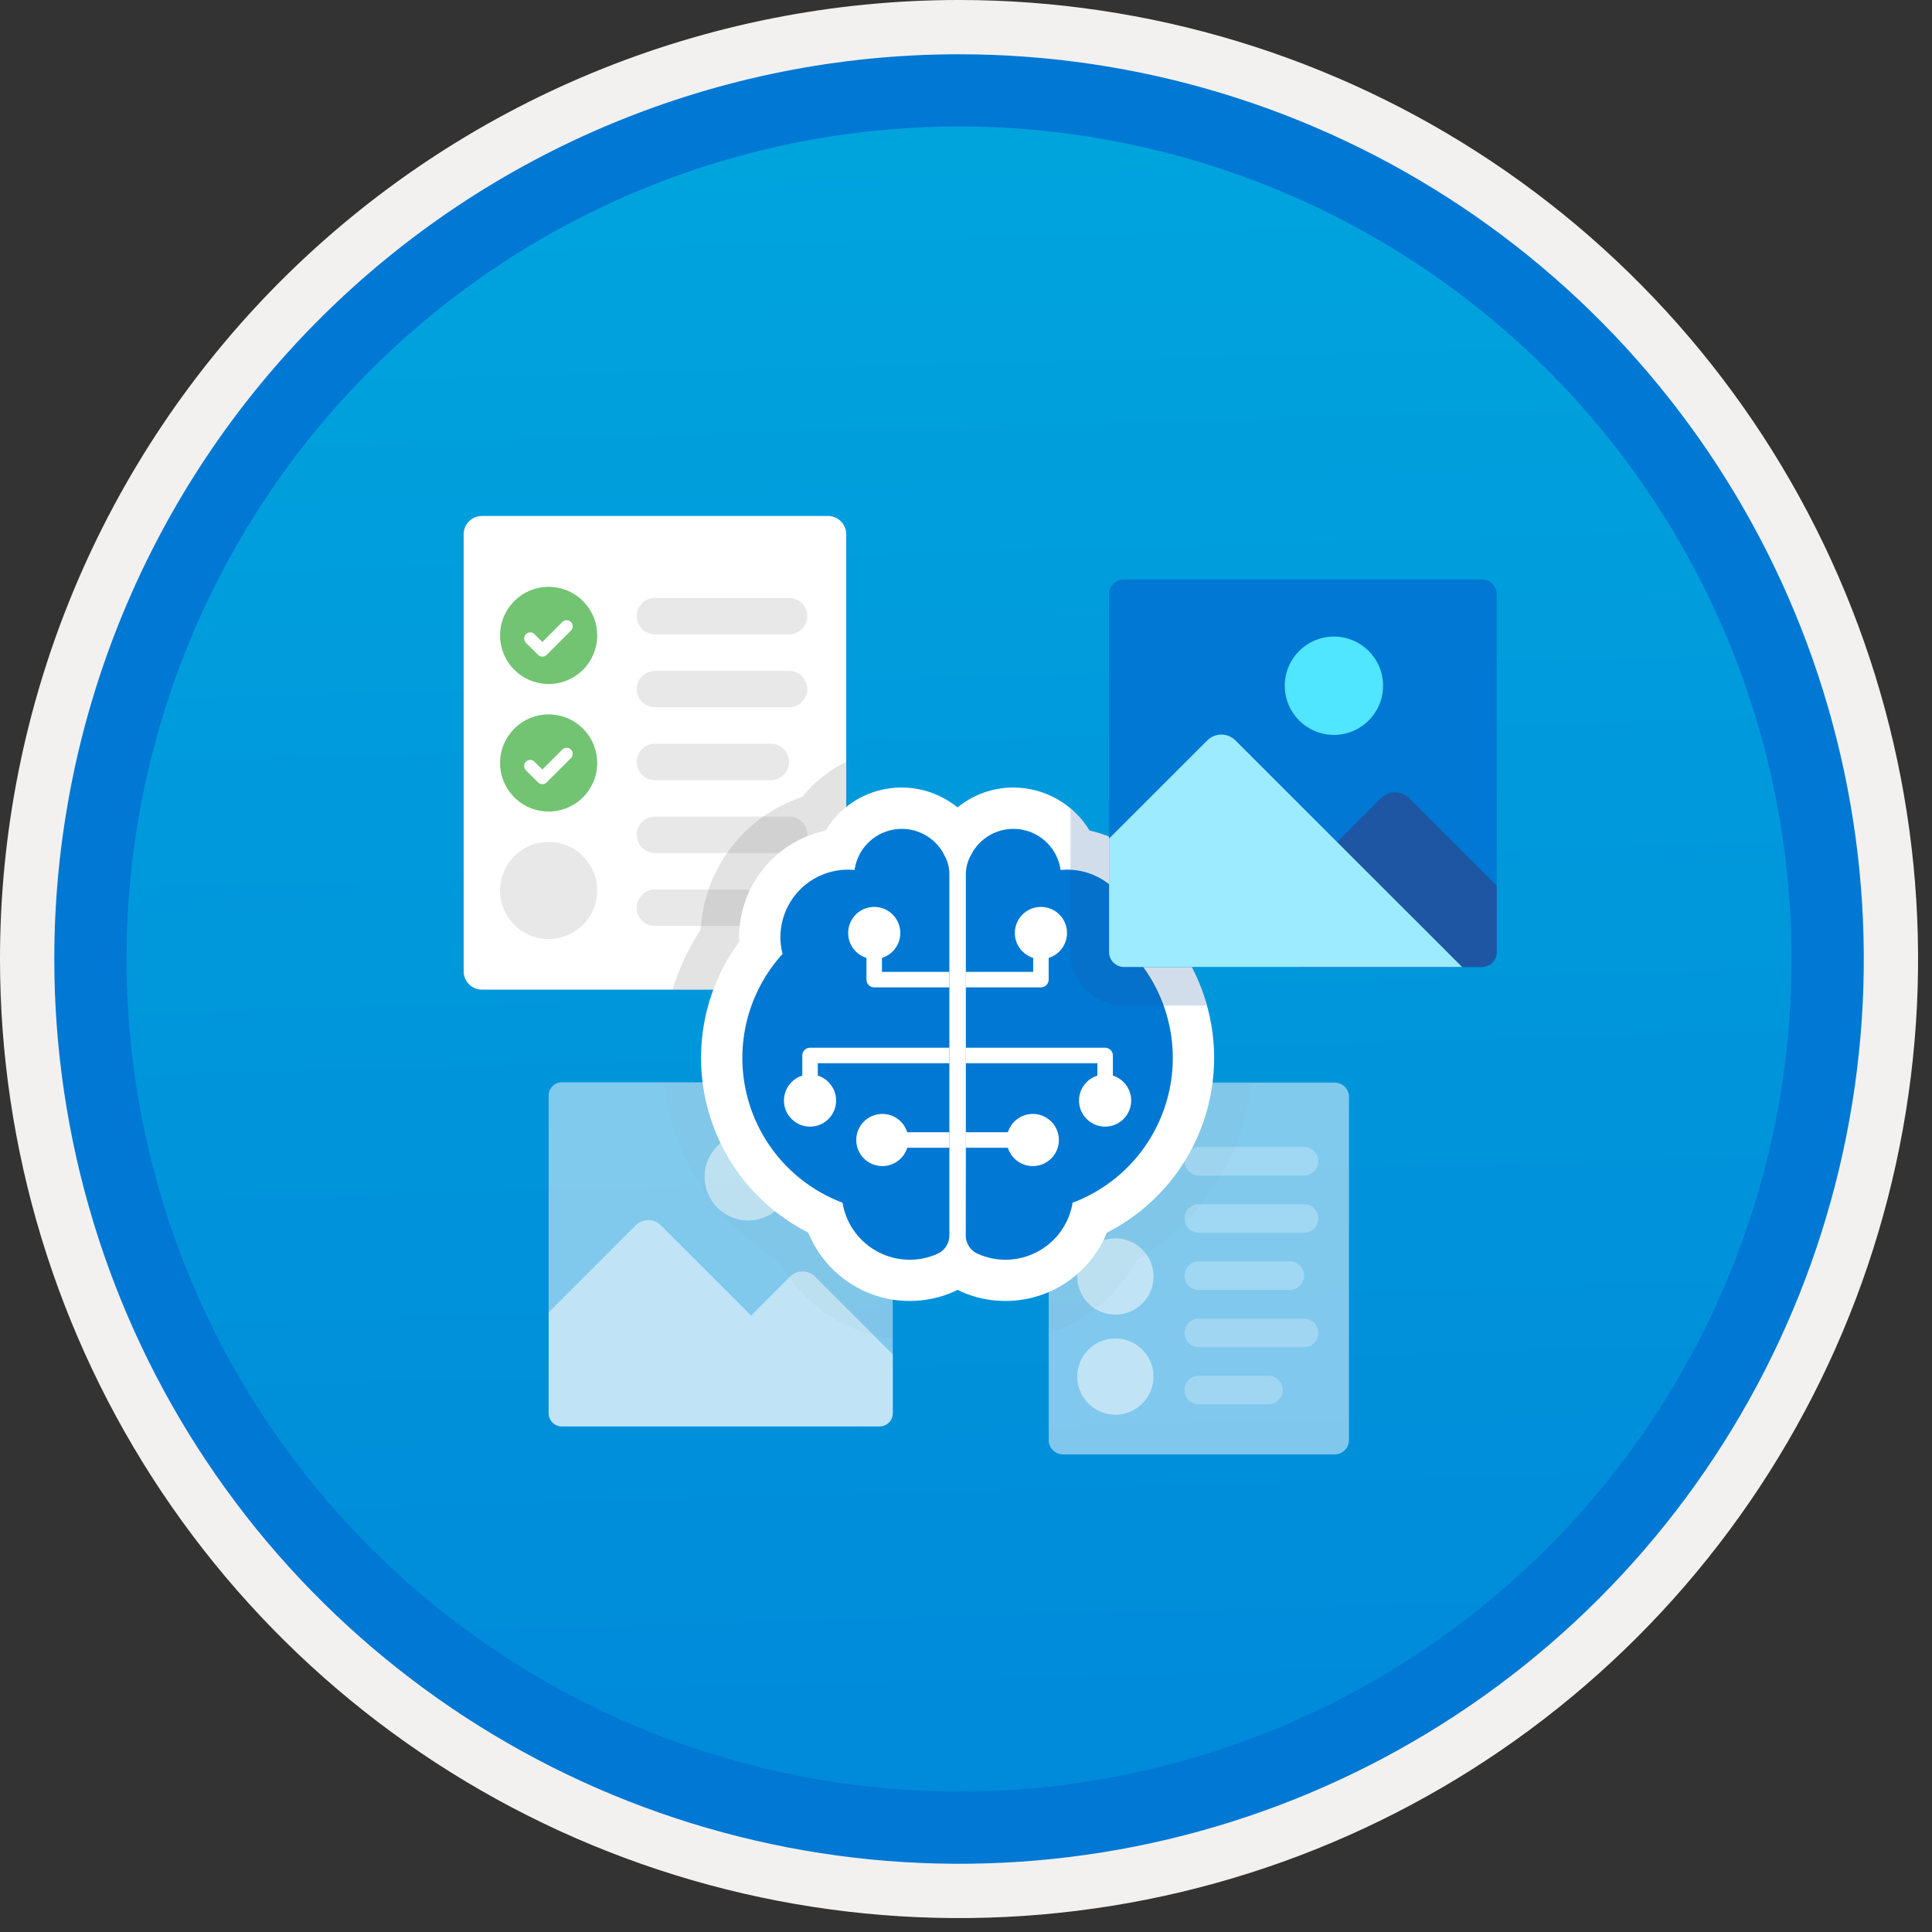<svg width="100" height="100" viewBox="0 0 100 100" fill="none" xmlns="http://www.w3.org/2000/svg">
<rect x="0" y="0" width="100" height="100" fill="#333333" stroke="none"/>
<g clip-path="url(#clip0)">
<path d="M49.64 96.448C40.382 96.448 31.332 93.703 23.634 88.559C15.936 83.416 9.936 76.105 6.393 67.552C2.85 58.998 1.923 49.586 3.73 40.506C5.536 31.426 9.994 23.085 16.54 16.538C23.087 9.992 31.428 5.534 40.508 3.728C49.588 1.921 59 2.848 67.553 6.391C76.107 9.934 83.418 15.934 88.561 23.632C93.705 31.33 96.45 40.38 96.45 49.638C96.451 55.785 95.24 61.873 92.888 67.552C90.535 73.231 87.088 78.392 82.741 82.739C78.394 87.086 73.234 90.534 67.554 92.886C61.875 95.238 55.787 96.449 49.64 96.448V96.448Z" fill="url(#paint0_linear)"/>
<path fill-rule="evenodd" clip-rule="evenodd" d="M95.54 49.64C95.54 58.718 92.848 67.593 87.805 75.141C82.761 82.689 75.592 88.572 67.205 92.046C58.818 95.52 49.589 96.429 40.685 94.658C31.782 92.887 23.603 88.515 17.184 82.096C10.765 75.677 6.393 67.498 4.622 58.595C2.851 49.691 3.76 40.462 7.234 32.075C10.708 23.688 16.591 16.519 24.139 11.476C31.688 6.432 40.562 3.74 49.64 3.74C55.668 3.74 61.636 4.927 67.205 7.234C72.774 9.541 77.834 12.921 82.096 17.184C86.359 21.446 89.739 26.506 92.046 32.075C94.353 37.644 95.54 43.612 95.54 49.64V49.64ZM49.64 3.62732e-07C59.458 3.62732e-07 69.055 2.911 77.219 8.366C85.382 13.82 91.744 21.573 95.501 30.644C99.258 39.714 100.242 49.695 98.326 59.324C96.411 68.954 91.683 77.799 84.741 84.741C77.799 91.683 68.954 96.411 59.324 98.326C49.695 100.242 39.714 99.258 30.644 95.501C21.573 91.744 13.82 85.382 8.366 77.219C2.911 69.055 3.62732e-07 59.458 3.62732e-07 49.64C-0.001 43.121 1.283 36.666 3.777 30.643C6.271 24.62 9.928 19.147 14.537 14.537C19.147 9.928 24.62 6.271 30.643 3.777C36.666 1.283 43.121 -0.001 49.64 3.62732e-07V3.62732e-07Z" fill="#F2F1F0"/>
<path fill-rule="evenodd" clip-rule="evenodd" d="M92.73 49.639C92.73 58.161 90.202 66.492 85.468 73.578C80.733 80.664 74.003 86.187 66.129 89.449C58.256 92.71 49.592 93.563 41.233 91.901C32.874 90.238 25.197 86.134 19.17 80.108C13.144 74.082 9.04 66.404 7.378 58.045C5.715 49.686 6.568 41.023 9.83 33.149C13.091 25.275 18.614 18.545 25.7 13.811C32.786 9.076 41.117 6.549 49.64 6.549C55.298 6.548 60.902 7.663 66.13 9.828C71.358 11.993 76.108 15.167 80.11 19.169C84.111 23.17 87.285 27.92 89.45 33.148C91.616 38.377 92.73 43.98 92.73 49.639V49.639ZM49.64 2.809C58.902 2.809 67.956 5.555 75.657 10.701C83.358 15.847 89.36 23.16 92.905 31.718C96.449 40.275 97.377 49.691 95.57 58.775C93.763 67.859 89.303 76.203 82.753 82.752C76.204 89.302 67.86 93.762 58.776 95.569C49.692 97.376 40.276 96.448 31.718 92.904C23.162 89.359 15.848 83.357 10.702 75.656C5.556 67.955 2.81 58.901 2.81 49.639C2.811 37.219 7.745 25.308 16.527 16.526C25.309 7.744 37.22 2.81 49.64 2.809V2.809Z" fill="#0078D4"/>
<path opacity="0.5" d="M45.525 56.02H29.081C28.704 56.02 28.398 56.325 28.398 56.703V73.147C28.398 73.525 28.704 73.83 29.081 73.83H45.525C45.903 73.83 46.209 73.525 46.209 73.147V56.703C46.209 56.325 45.903 56.02 45.525 56.02Z" fill="white"/>
<path opacity="0.5" fill-rule="evenodd" clip-rule="evenodd" d="M40.603 69.821L38.877 68.095L40.897 66.075C41.068 65.905 41.299 65.809 41.541 65.809C41.782 65.809 42.014 65.904 42.185 66.075L46.209 70.099V73.15C46.209 73.24 46.192 73.329 46.157 73.412C46.123 73.495 46.073 73.57 46.009 73.633C45.946 73.697 45.87 73.747 45.788 73.781C45.705 73.816 45.616 73.833 45.526 73.833H44.617L40.603 69.821Z" fill="white"/>
<path opacity="0.5" fill-rule="evenodd" clip-rule="evenodd" d="M28.398 67.933L32.911 63.419C33.082 63.248 33.314 63.152 33.556 63.152C33.797 63.152 34.029 63.248 34.2 63.419L44.617 73.832L29.081 73.833C28.991 73.833 28.902 73.815 28.82 73.781C28.737 73.746 28.661 73.696 28.598 73.632C28.534 73.569 28.484 73.494 28.45 73.411C28.415 73.328 28.398 73.239 28.398 73.149V67.933Z" fill="white"/>
<path opacity="0.5" d="M38.728 63.17C39.976 63.17 40.987 62.159 40.987 60.911C40.987 59.664 39.976 58.652 38.728 58.652C37.481 58.652 36.469 59.664 36.469 60.911C36.469 62.159 37.481 63.17 38.728 63.17Z" fill="white"/>
<path opacity="0.5" fill-rule="evenodd" clip-rule="evenodd" d="M54.279 74.539V56.775C54.279 56.579 54.358 56.391 54.496 56.252C54.635 56.114 54.823 56.036 55.019 56.035H69.082C69.278 56.036 69.466 56.114 69.605 56.252C69.743 56.391 69.822 56.579 69.822 56.775V74.539C69.822 74.735 69.743 74.923 69.605 75.062C69.466 75.2 69.278 75.278 69.082 75.279H55.019C54.823 75.278 54.635 75.2 54.496 75.062C54.358 74.923 54.279 74.735 54.279 74.539Z" fill="white"/>
<path opacity="0.5" fill-rule="evenodd" clip-rule="evenodd" d="M57.732 73.225C57.342 73.225 56.96 73.109 56.635 72.892C56.311 72.675 56.058 72.367 55.908 72.006C55.759 71.646 55.72 71.249 55.796 70.866C55.872 70.483 56.06 70.132 56.336 69.855C56.612 69.579 56.964 69.391 57.347 69.315C57.73 69.239 58.127 69.278 58.487 69.428C58.848 69.577 59.156 69.83 59.373 70.154C59.59 70.479 59.706 70.861 59.706 71.251C59.706 71.775 59.498 72.277 59.128 72.647C58.757 73.017 58.255 73.225 57.732 73.225V73.225Z" fill="white"/>
<path opacity="0.5" fill-rule="evenodd" clip-rule="evenodd" d="M57.732 68.045C57.342 68.045 56.96 67.929 56.635 67.713C56.311 67.496 56.058 67.187 55.908 66.827C55.759 66.466 55.72 66.069 55.796 65.686C55.872 65.303 56.06 64.952 56.336 64.676C56.612 64.4 56.964 64.212 57.347 64.136C57.73 64.059 58.127 64.099 58.487 64.248C58.848 64.397 59.156 64.65 59.373 64.975C59.59 65.299 59.706 65.681 59.706 66.071C59.706 66.595 59.498 67.097 59.128 67.467C58.757 67.837 58.255 68.045 57.732 68.045Z" fill="white"/>
<path opacity="0.5" fill-rule="evenodd" clip-rule="evenodd" d="M57.732 62.865C57.342 62.865 56.96 62.75 56.635 62.533C56.311 62.316 56.058 62.008 55.908 61.647C55.759 61.286 55.72 60.889 55.796 60.507C55.872 60.124 56.06 59.772 56.336 59.496C56.612 59.22 56.964 59.032 57.347 58.956C57.73 58.88 58.127 58.919 58.487 59.068C58.848 59.218 59.156 59.471 59.373 59.795C59.59 60.12 59.706 60.501 59.706 60.892C59.706 61.415 59.498 61.917 59.128 62.287C58.757 62.657 58.255 62.865 57.732 62.865V62.865Z" fill="white"/>
<g opacity="0.5">
<path opacity="0.5" d="M62.051 59.367H67.5C67.696 59.367 67.885 59.445 68.023 59.584C68.162 59.723 68.24 59.911 68.24 60.107V60.107C68.24 60.304 68.162 60.492 68.023 60.631C67.885 60.77 67.696 60.847 67.5 60.847H62.051C61.953 60.847 61.857 60.828 61.767 60.791C61.678 60.754 61.596 60.699 61.527 60.631C61.459 60.562 61.404 60.48 61.367 60.391C61.33 60.301 61.31 60.205 61.31 60.107C61.31 59.911 61.388 59.723 61.527 59.584C61.666 59.445 61.854 59.367 62.051 59.367V59.367Z" fill="white"/>
<path opacity="0.5" d="M62.051 65.289H66.76C66.956 65.289 67.145 65.367 67.283 65.506C67.422 65.645 67.5 65.833 67.5 66.029V66.029C67.5 66.225 67.422 66.414 67.283 66.553C67.145 66.691 66.956 66.769 66.76 66.769H62.051C61.854 66.769 61.666 66.691 61.527 66.553C61.388 66.414 61.31 66.225 61.31 66.029V66.029C61.31 65.833 61.388 65.645 61.527 65.506C61.666 65.367 61.854 65.289 62.051 65.289V65.289Z" fill="white"/>
<path opacity="0.5" d="M62.051 62.328H67.5C67.696 62.328 67.885 62.406 68.023 62.545C68.162 62.684 68.24 62.872 68.24 63.068V63.068C68.24 63.265 68.162 63.453 68.023 63.592C67.885 63.73 67.696 63.808 67.5 63.808H62.051C61.953 63.808 61.857 63.789 61.767 63.752C61.678 63.715 61.596 63.66 61.527 63.592C61.459 63.523 61.404 63.441 61.367 63.352C61.33 63.262 61.31 63.166 61.31 63.068V63.068C61.31 62.872 61.388 62.684 61.527 62.545C61.666 62.406 61.854 62.328 62.051 62.328V62.328Z" fill="white"/>
<path opacity="0.5" d="M62.051 68.25H67.5C67.696 68.25 67.885 68.328 68.023 68.467C68.162 68.606 68.24 68.794 68.24 68.99V68.99C68.24 69.186 68.162 69.375 68.023 69.513C67.885 69.652 67.696 69.73 67.5 69.73H62.051C61.854 69.73 61.666 69.652 61.527 69.513C61.388 69.375 61.31 69.186 61.31 68.99V68.99C61.31 68.893 61.33 68.797 61.367 68.707C61.404 68.617 61.459 68.535 61.527 68.467C61.596 68.398 61.678 68.344 61.767 68.306C61.857 68.269 61.953 68.25 62.051 68.25V68.25Z" fill="white"/>
<path opacity="0.5" d="M62.051 71.211H65.65C65.846 71.211 66.034 71.289 66.173 71.428C66.312 71.567 66.39 71.755 66.39 71.951V71.951C66.39 72.048 66.371 72.144 66.334 72.234C66.296 72.324 66.242 72.406 66.173 72.474C66.104 72.543 66.023 72.598 65.933 72.635C65.843 72.672 65.747 72.691 65.65 72.691H62.051C61.953 72.691 61.857 72.672 61.767 72.635C61.678 72.598 61.596 72.543 61.527 72.475C61.459 72.406 61.404 72.324 61.367 72.234C61.33 72.144 61.31 72.048 61.31 71.951C61.31 71.755 61.388 71.567 61.527 71.428C61.666 71.289 61.854 71.211 62.051 71.211V71.211Z" fill="white"/>
</g>
<g opacity="0.2">
<path opacity="0.2" fill-rule="evenodd" clip-rule="evenodd" d="M46.209 56.035H34.372C34.582 57.922 35.227 59.735 36.255 61.332C37.283 62.928 38.668 64.264 40.299 65.236C40.836 66.247 41.591 67.127 42.509 67.811C43.426 68.496 44.484 68.968 45.607 69.195C45.806 69.233 46.008 69.258 46.209 69.281V56.035Z" fill="#767676"/>
<path opacity="0.2" fill-rule="evenodd" clip-rule="evenodd" d="M54.279 56.035V69.001C56.234 68.396 57.87 67.042 58.83 65.235C60.461 64.263 61.845 62.927 62.873 61.331C63.902 59.735 64.546 57.922 64.757 56.035H54.279Z" fill="#767676"/>
</g>
<path fill-rule="evenodd" clip-rule="evenodd" d="M23.999 50.281V27.65C23.999 27.4 24.099 27.161 24.276 26.984C24.452 26.807 24.692 26.708 24.942 26.707H42.858C43.108 26.708 43.347 26.807 43.524 26.984C43.7 27.161 43.8 27.4 43.801 27.65V50.281C43.8 50.531 43.7 50.77 43.524 50.947C43.347 51.124 43.108 51.223 42.858 51.224H24.942C24.692 51.223 24.452 51.124 24.276 50.947C24.099 50.77 23.999 50.531 23.999 50.281V50.281Z" fill="white"/>
<path fill-rule="evenodd" clip-rule="evenodd" d="M28.398 48.607C27.9 48.607 27.414 48.46 27.001 48.184C26.587 47.907 26.265 47.514 26.075 47.055C25.884 46.596 25.834 46.09 25.931 45.602C26.029 45.114 26.268 44.666 26.62 44.315C26.971 43.963 27.419 43.724 27.907 43.626C28.395 43.529 28.901 43.579 29.36 43.77C29.82 43.96 30.212 44.282 30.488 44.696C30.765 45.109 30.912 45.595 30.912 46.093C30.912 46.76 30.647 47.399 30.176 47.871C29.704 48.342 29.065 48.607 28.398 48.607V48.607Z" fill="#E8E8E8"/>
<path fill-rule="evenodd" clip-rule="evenodd" d="M28.398 42.006C27.9 42.006 27.414 41.858 27.001 41.582C26.587 41.306 26.265 40.913 26.075 40.453C25.884 39.994 25.834 39.488 25.931 39.001C26.029 38.513 26.268 38.065 26.62 37.713C26.971 37.361 27.419 37.122 27.907 37.025C28.395 36.928 28.901 36.978 29.36 37.168C29.82 37.358 30.212 37.681 30.488 38.094C30.765 38.508 30.912 38.994 30.912 39.491C30.912 40.158 30.647 40.798 30.176 41.269C29.704 41.741 29.065 42.006 28.398 42.006V42.006Z" fill="#72C472"/>
<path fill-rule="evenodd" clip-rule="evenodd" d="M29.553 38.795C29.494 38.736 29.414 38.703 29.331 38.703C29.247 38.703 29.167 38.736 29.108 38.795L28.071 39.831L27.697 39.46C27.688 39.447 27.678 39.435 27.667 39.424C27.609 39.365 27.529 39.332 27.446 39.331C27.363 39.331 27.284 39.364 27.224 39.422C27.165 39.48 27.131 39.559 27.131 39.642C27.13 39.725 27.161 39.805 27.219 39.864L27.215 39.868L27.85 40.497C27.909 40.556 27.989 40.589 28.072 40.589C28.156 40.589 28.236 40.556 28.295 40.497L29.552 39.24L29.553 39.24C29.582 39.211 29.605 39.176 29.621 39.138C29.637 39.1 29.645 39.059 29.645 39.017C29.645 38.976 29.637 38.935 29.621 38.897C29.605 38.859 29.582 38.824 29.553 38.795V38.795Z" fill="white"/>
<path fill-rule="evenodd" clip-rule="evenodd" d="M28.398 35.404C27.9 35.404 27.414 35.257 27.001 34.98C26.587 34.704 26.265 34.311 26.075 33.852C25.884 33.392 25.834 32.887 25.931 32.399C26.029 31.911 26.268 31.463 26.62 31.111C26.971 30.76 27.419 30.52 27.907 30.423C28.395 30.326 28.901 30.376 29.36 30.566C29.82 30.757 30.212 31.079 30.488 31.493C30.765 31.906 30.912 32.392 30.912 32.89C30.912 33.556 30.647 34.196 30.176 34.668C29.704 35.139 29.065 35.404 28.398 35.404V35.404Z" fill="#72C472"/>
<path fill-rule="evenodd" clip-rule="evenodd" d="M29.553 32.194C29.494 32.135 29.414 32.102 29.331 32.102C29.247 32.102 29.167 32.135 29.108 32.194L28.071 33.23L27.697 32.859C27.688 32.846 27.678 32.834 27.667 32.822C27.609 32.764 27.529 32.73 27.446 32.73C27.363 32.73 27.284 32.762 27.224 32.82C27.165 32.878 27.131 32.958 27.131 33.041C27.13 33.123 27.161 33.203 27.219 33.263L27.215 33.267L27.85 33.895C27.909 33.954 27.989 33.987 28.072 33.987C28.156 33.987 28.236 33.954 28.295 33.895L29.552 32.639L29.553 32.638C29.582 32.609 29.605 32.574 29.621 32.536C29.637 32.498 29.645 32.457 29.645 32.416C29.645 32.375 29.637 32.334 29.621 32.296C29.605 32.258 29.582 32.223 29.553 32.194Z" fill="white"/>
<path d="M33.9 30.949H40.843C41.093 30.949 41.332 31.049 41.509 31.225C41.686 31.402 41.785 31.642 41.785 31.892V31.892C41.785 32.142 41.686 32.382 41.509 32.559C41.332 32.736 41.093 32.835 40.843 32.835H33.9C33.65 32.835 33.41 32.736 33.233 32.559C33.056 32.382 32.957 32.142 32.957 31.892V31.892C32.957 31.642 33.056 31.402 33.233 31.225C33.41 31.049 33.65 30.949 33.9 30.949V30.949Z" fill="#E8E8E8"/>
<path d="M33.9 38.496H39.9C40.15 38.496 40.389 38.595 40.566 38.772C40.743 38.949 40.843 39.189 40.843 39.439V39.439C40.843 39.689 40.743 39.929 40.566 40.106C40.389 40.283 40.15 40.382 39.9 40.382H33.9C33.65 40.382 33.41 40.283 33.233 40.106C33.056 39.929 32.957 39.689 32.957 39.439V39.439C32.957 39.189 33.056 38.949 33.233 38.772C33.41 38.596 33.65 38.496 33.9 38.496V38.496Z" fill="#E8E8E8"/>
<path d="M33.9 34.723H40.843C41.093 34.723 41.332 34.822 41.509 34.999C41.686 35.176 41.785 35.416 41.785 35.666V35.666C41.785 35.916 41.686 36.156 41.509 36.332C41.332 36.509 41.093 36.609 40.843 36.609H33.9C33.65 36.609 33.41 36.509 33.233 36.332C33.056 36.156 32.957 35.916 32.957 35.666V35.666C32.957 35.416 33.056 35.176 33.233 34.999C33.41 34.822 33.65 34.723 33.9 34.723V34.723Z" fill="#E8E8E8"/>
<path d="M33.9 42.266H40.843C41.093 42.266 41.332 42.365 41.509 42.542C41.686 42.719 41.785 42.959 41.785 43.209V43.209C41.785 43.459 41.686 43.699 41.509 43.875C41.332 44.052 41.093 44.152 40.843 44.152H33.9C33.65 44.152 33.41 44.052 33.233 43.875C33.056 43.699 32.957 43.459 32.957 43.209C32.957 42.959 33.056 42.719 33.233 42.542C33.41 42.365 33.65 42.266 33.9 42.266V42.266Z" fill="#E8E8E8"/>
<path d="M33.9 46.039H38.485C38.735 46.039 38.975 46.138 39.152 46.315C39.329 46.492 39.428 46.732 39.428 46.982V46.982C39.428 47.232 39.329 47.472 39.152 47.649C38.975 47.826 38.735 47.925 38.485 47.925H33.9C33.65 47.925 33.41 47.826 33.233 47.649C33.056 47.472 32.957 47.232 32.957 46.982V46.982C32.957 46.732 33.056 46.492 33.233 46.315C33.41 46.138 33.65 46.039 33.9 46.039V46.039Z" fill="#E8E8E8"/>
<path opacity="0.2" fill-rule="evenodd" clip-rule="evenodd" d="M43.9 51.225V39.387C42.972 39.818 42.156 40.456 41.514 41.252C40.052 41.738 38.77 42.652 37.834 43.876C36.898 45.1 36.352 46.577 36.266 48.115C35.636 49.077 35.146 50.125 34.811 51.225L43.9 51.225Z" fill="#767676"/>
<path fill-rule="evenodd" clip-rule="evenodd" d="M60.868 48.745C60.871 48.668 60.873 48.591 60.873 48.514C60.872 47.22 60.427 45.965 59.612 44.96C58.797 43.955 57.661 43.26 56.396 42.992C55.986 42.313 55.408 41.752 54.718 41.361C54.028 40.971 53.249 40.764 52.457 40.762C51.401 40.76 50.378 41.125 49.561 41.793C49.051 41.377 48.458 41.076 47.822 40.91C47.185 40.744 46.52 40.717 45.872 40.831C45.224 40.944 44.609 41.196 44.067 41.569C43.525 41.942 43.069 42.427 42.732 42.992C41.466 43.26 40.331 43.955 39.516 44.961C38.701 45.966 38.256 47.22 38.255 48.514C38.255 48.592 38.257 48.669 38.26 48.746C37.387 49.932 36.783 51.293 36.489 52.736C36.196 54.178 36.22 55.668 36.56 57.1C36.9 58.533 37.548 59.874 38.459 61.031C39.369 62.188 40.521 63.132 41.834 63.799C42.188 64.669 42.753 65.439 43.477 66.038C44.201 66.637 45.063 67.047 45.985 67.232C46.348 67.302 46.718 67.338 47.088 67.338C47.876 67.339 48.654 67.175 49.374 66.856C49.44 66.828 49.5 66.789 49.563 66.756C49.624 66.787 49.68 66.824 49.743 66.851C50.465 67.173 51.248 67.339 52.039 67.338C52.412 67.337 52.783 67.302 53.149 67.231C54.07 67.046 54.931 66.636 55.654 66.037C56.377 65.438 56.941 64.669 57.295 63.799C58.607 63.132 59.759 62.187 60.67 61.031C61.581 59.874 62.228 58.532 62.569 57.1C62.909 55.667 62.933 54.178 62.639 52.735C62.345 51.292 61.741 49.931 60.868 48.745L60.868 48.745Z" fill="white"/>
<path fill-rule="evenodd" clip-rule="evenodd" d="M49.14 59.597V45.236C49.139 44.893 49.048 44.557 48.876 44.26C48.856 44.218 48.835 44.177 48.811 44.137V44.131C48.553 43.687 48.163 43.334 47.695 43.122C47.227 42.91 46.705 42.85 46.201 42.949C45.697 43.048 45.236 43.301 44.883 43.675C44.53 44.048 44.303 44.522 44.232 45.03C44.118 45.018 44.005 45.013 43.891 45.013C43.431 45.013 42.976 45.104 42.551 45.28C42.127 45.456 41.741 45.714 41.416 46.04C41.091 46.365 40.834 46.751 40.658 47.176C40.483 47.601 40.393 48.056 40.393 48.516C40.394 48.806 40.432 49.094 40.505 49.374C39.626 50.342 38.997 51.509 38.673 52.775C38.35 54.041 38.341 55.367 38.648 56.638C38.954 57.908 39.567 59.084 40.433 60.063C41.299 61.042 42.391 61.794 43.614 62.254C43.617 62.295 43.623 62.337 43.632 62.377C43.736 62.895 43.956 63.382 44.273 63.803C44.592 64.225 45 64.569 45.469 64.811C45.938 65.053 46.455 65.187 46.983 65.202C47.511 65.217 48.035 65.114 48.517 64.899C48.702 64.819 48.859 64.687 48.969 64.519C49.08 64.35 49.139 64.154 49.14 63.953V59.597Z" fill="#0078D4"/>
<path fill-rule="evenodd" clip-rule="evenodd" d="M49.993 59.597V45.236C49.995 44.893 50.086 44.557 50.258 44.26C50.277 44.218 50.299 44.177 50.323 44.137V44.131C50.58 43.687 50.97 43.334 51.437 43.122C51.905 42.91 52.427 42.85 52.93 42.949C53.434 43.048 53.894 43.301 54.246 43.675C54.599 44.048 54.826 44.522 54.896 45.03C55.009 45.018 55.123 45.013 55.237 45.013C55.697 45.013 56.152 45.104 56.577 45.28C57.001 45.456 57.387 45.714 57.712 46.04C58.036 46.365 58.294 46.751 58.469 47.176C58.645 47.601 58.735 48.056 58.735 48.516C58.734 48.806 58.696 49.094 58.623 49.374C59.502 50.342 60.13 51.509 60.454 52.775C60.778 54.041 60.787 55.367 60.48 56.638C60.173 57.908 59.56 59.084 58.695 60.063C57.829 61.042 56.737 61.794 55.513 62.254C55.51 62.295 55.504 62.337 55.496 62.377C55.391 62.895 55.172 63.382 54.854 63.803C54.536 64.225 54.128 64.569 53.659 64.811C53.19 65.053 52.672 65.187 52.145 65.202C51.617 65.217 51.093 65.114 50.611 64.899C50.426 64.819 50.269 64.687 50.158 64.519C50.048 64.35 49.988 64.154 49.988 63.953L49.993 59.597Z" fill="#0078D4"/>
<path d="M49.137 51.107H45.249C45.143 51.107 45.041 51.065 44.966 50.99C44.891 50.915 44.848 50.813 44.848 50.706V48.547H45.65V50.305H49.137L49.137 51.107Z" fill="white"/>
<path d="M42.329 56.402H41.527V54.632C41.527 54.525 41.569 54.423 41.644 54.348C41.719 54.273 41.821 54.23 41.928 54.23H49.137V55.032H42.329V56.402Z" fill="white"/>
<path d="M49.14 58.605H45.41V59.407H49.14V58.605Z" fill="white"/>
<path d="M45.25 49.642C45.996 49.642 46.6 49.037 46.6 48.292C46.6 47.546 45.996 46.941 45.25 46.941C44.504 46.941 43.9 47.546 43.9 48.292C43.9 49.037 44.504 49.642 45.25 49.642Z" fill="white"/>
<path d="M41.928 58.314C42.673 58.314 43.278 57.709 43.278 56.964C43.278 56.218 42.673 55.613 41.928 55.613C41.182 55.613 40.577 56.218 40.577 56.964C40.577 57.709 41.182 58.314 41.928 58.314Z" fill="white"/>
<path d="M45.67 60.357C46.416 60.357 47.02 59.752 47.02 59.007C47.02 58.261 46.416 57.656 45.67 57.656C44.924 57.656 44.32 58.261 44.32 59.007C44.32 59.752 44.924 60.357 45.67 60.357Z" fill="white"/>
<path d="M53.878 51.107H49.991V50.305H53.477V48.547H54.279V50.706C54.279 50.813 54.237 50.915 54.161 50.99C54.086 51.065 53.984 51.107 53.878 51.107V51.107Z" fill="white"/>
<path d="M57.602 56.402H56.8V55.032H49.991V54.23H57.201C57.307 54.23 57.409 54.273 57.484 54.348C57.559 54.423 57.602 54.525 57.602 54.632L57.602 56.402Z" fill="white"/>
<path d="M53.718 58.605H49.988V59.407H53.718V58.605Z" fill="white"/>
<path d="M53.878 49.642C54.624 49.642 55.229 49.037 55.229 48.292C55.229 47.546 54.624 46.941 53.878 46.941C53.133 46.941 52.528 47.546 52.528 48.292C52.528 49.037 53.133 49.642 53.878 49.642Z" fill="white"/>
<path d="M57.201 58.314C57.947 58.314 58.551 57.709 58.551 56.964C58.551 56.218 57.947 55.613 57.201 55.613C56.455 55.613 55.85 56.218 55.85 56.964C55.85 57.709 56.455 58.314 57.201 58.314Z" fill="white"/>
<path d="M53.458 60.357C54.204 60.357 54.808 59.752 54.808 59.007C54.808 58.261 54.204 57.656 53.458 57.656C52.712 57.656 52.108 58.261 52.108 59.007C52.108 59.752 52.712 60.357 53.458 60.357Z" fill="white"/>
<path opacity="0.2" d="M60.873 48.514C60.872 47.22 60.427 45.966 59.612 44.961C58.797 43.955 57.662 43.261 56.396 42.992C56.13 42.56 55.796 42.175 55.407 41.852V49.282C55.407 50.016 55.699 50.72 56.219 51.239C56.738 51.759 57.442 52.051 58.176 52.051H62.468C62.14 50.861 61.598 49.741 60.868 48.745C60.871 48.668 60.873 48.591 60.873 48.514Z" fill="#1F56A3"/>
<path d="M76.701 29.988H58.176C57.751 29.988 57.406 30.333 57.406 30.758V49.283C57.406 49.708 57.751 50.052 58.176 50.052H76.701C77.126 50.052 77.47 49.708 77.47 49.283V30.758C77.47 30.333 77.126 29.988 76.701 29.988Z" fill="#0078D4"/>
<path fill-rule="evenodd" clip-rule="evenodd" d="M67.227 48.388V45.572L71.487 41.312C71.679 41.12 71.94 41.012 72.212 41.012C72.484 41.012 72.745 41.12 72.938 41.312L77.471 45.845V49.282C77.471 49.486 77.39 49.682 77.246 49.826C77.101 49.971 76.906 50.052 76.701 50.052H67.227V48.388Z" fill="#1F56A3"/>
<path fill-rule="evenodd" clip-rule="evenodd" d="M57.406 43.404L62.491 38.32C62.684 38.128 62.945 38.02 63.217 38.02C63.489 38.02 63.75 38.128 63.942 38.32L75.678 50.05L58.176 50.051C57.972 50.051 57.776 49.97 57.632 49.825C57.487 49.681 57.406 49.485 57.406 49.281L57.406 43.404Z" fill="#9CEBFF"/>
<path d="M69.043 38.038C70.449 38.038 71.588 36.899 71.588 35.494C71.588 34.088 70.449 32.949 69.043 32.949C67.638 32.949 66.499 34.088 66.499 35.494C66.499 36.899 67.638 38.038 69.043 38.038Z" fill="#50E6FF"/>
</g>
<defs>
<linearGradient id="paint0_linear" x1="47.87" y1="-15.155" x2="51.852" y2="130.613" gradientUnits="userSpaceOnUse">
<stop stop-color="#00ABDE"/>
<stop offset="1" stop-color="#007ED8"/>
</linearGradient>
<clipPath id="clip0">
<rect width="99.28" height="99.28" fill="white"/>
</clipPath>
</defs>
</svg>
